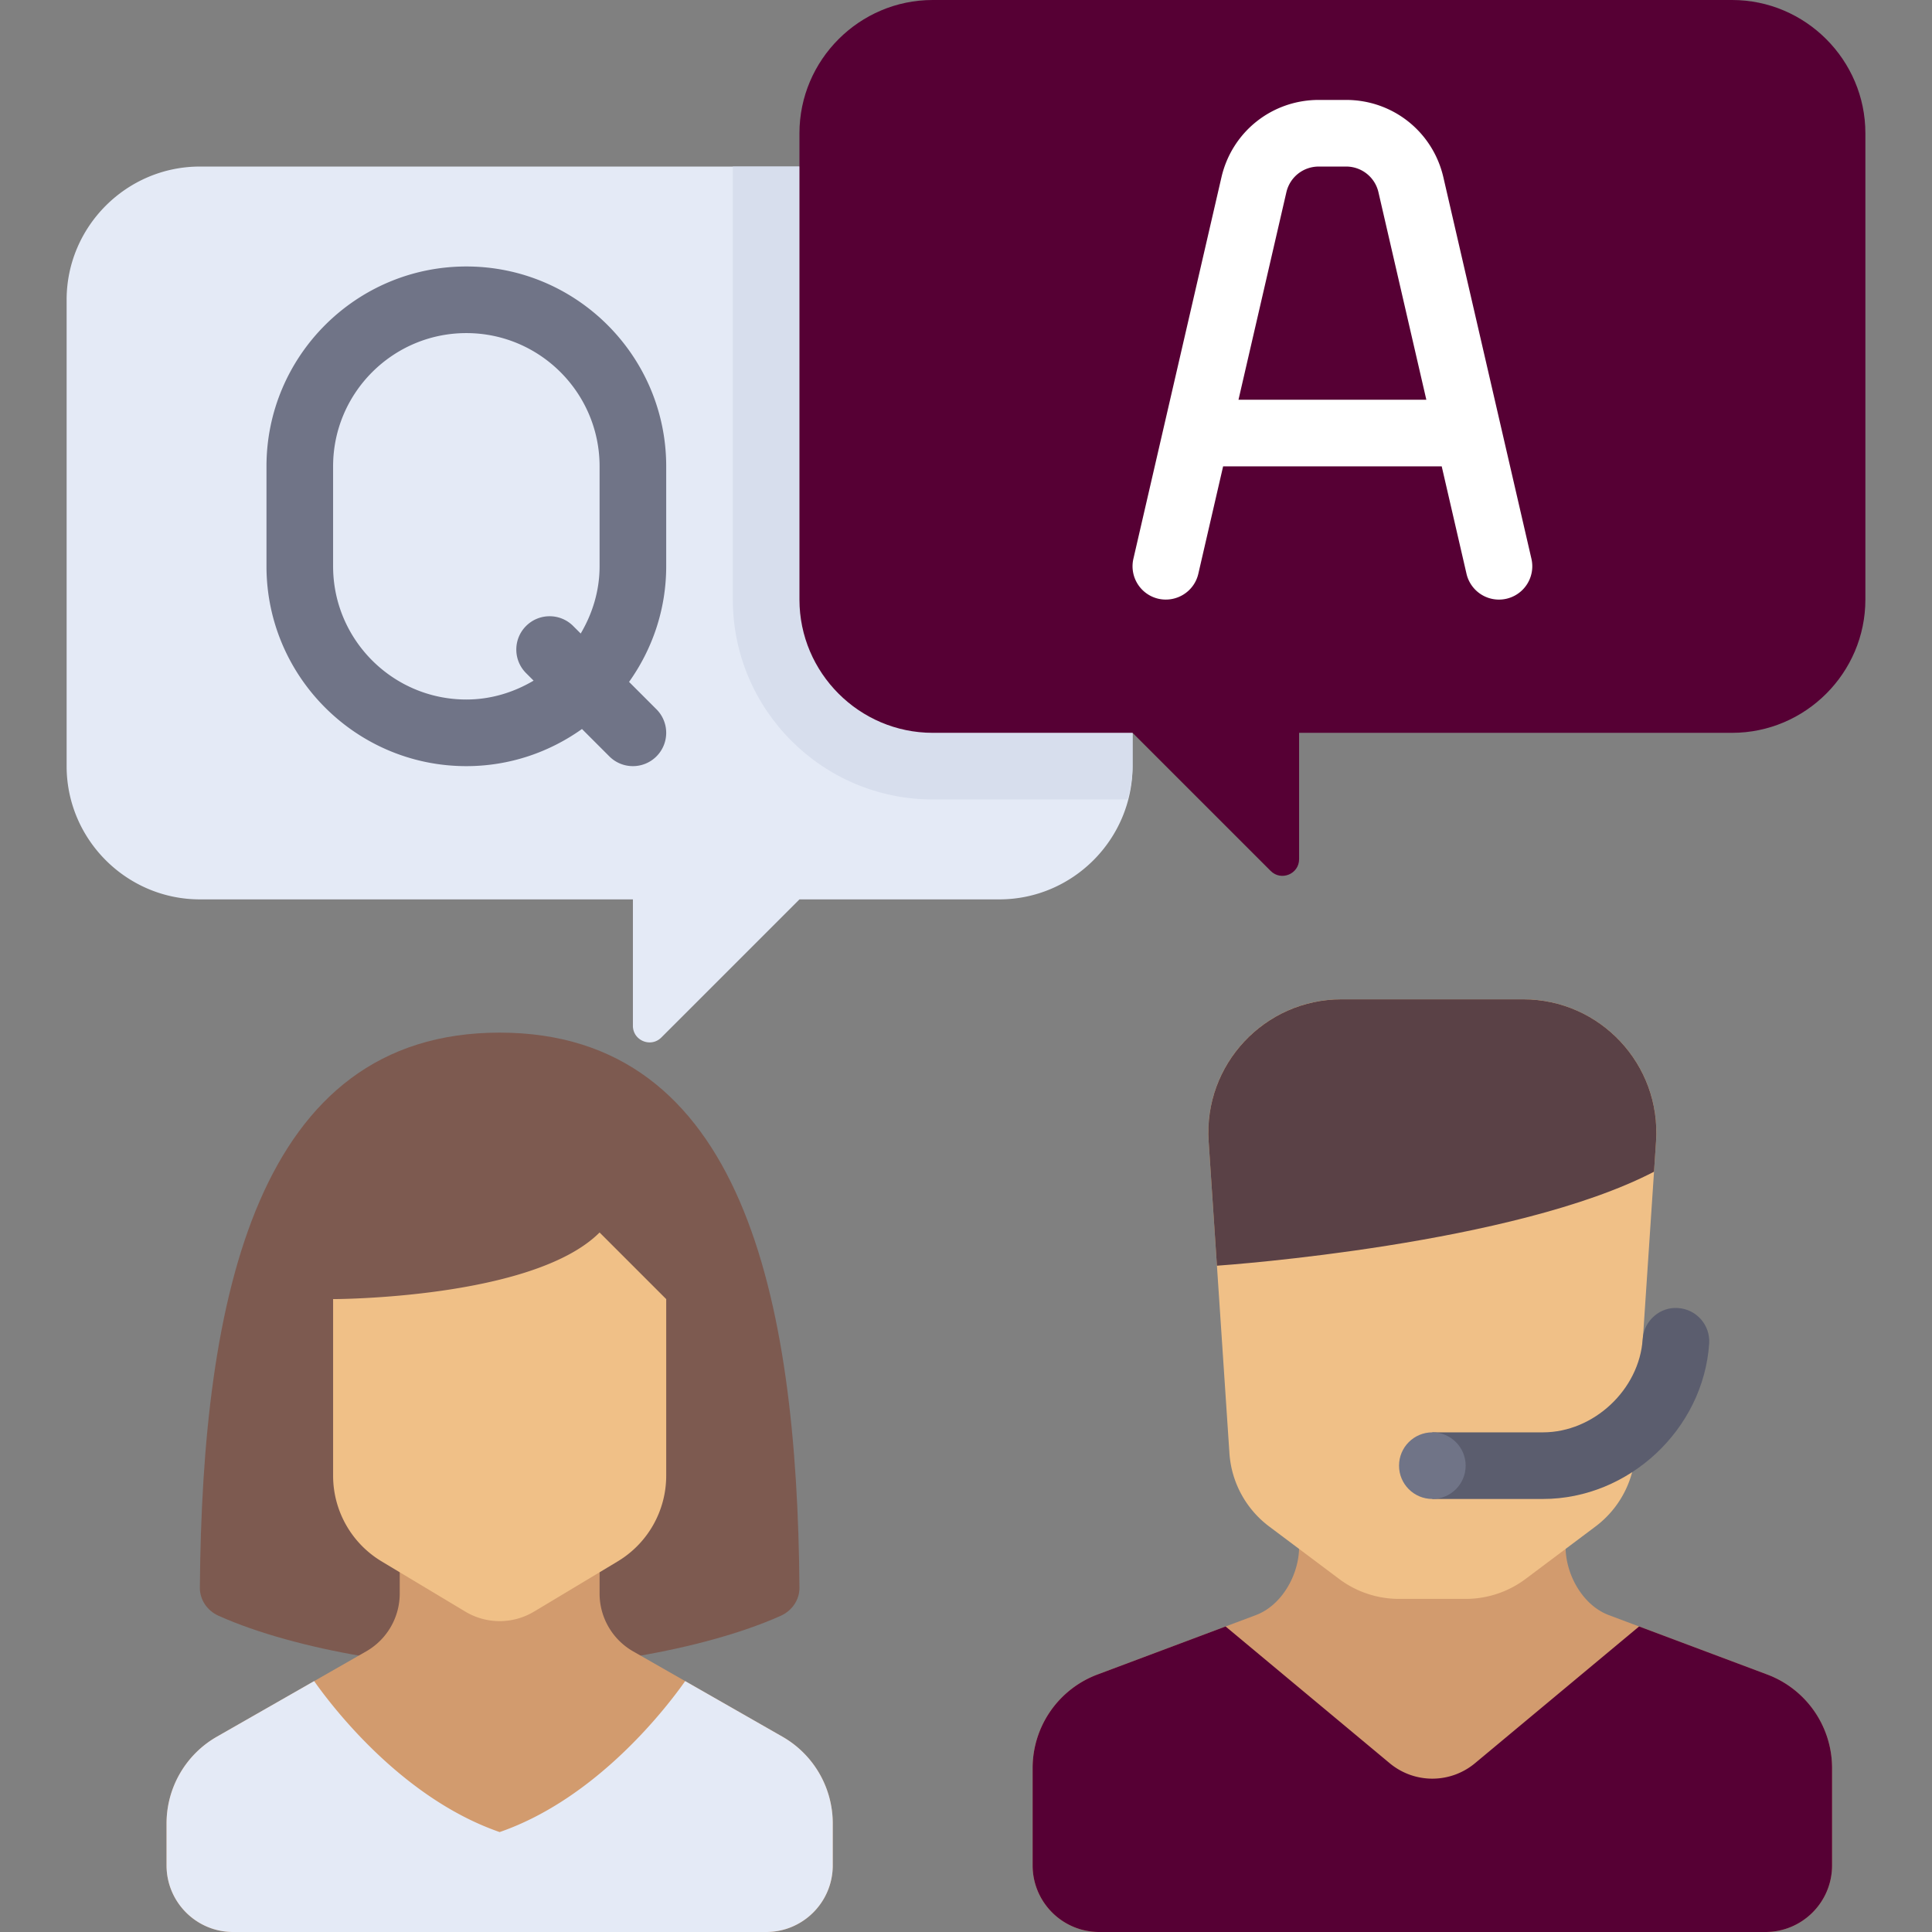 <svg xmlns="http://www.w3.org/2000/svg" viewBox="0 0 512 512"><rect x="0" y="0" width="512" height="512" fill="#808080" stroke="none"/><path d="M132.414 273.655c-64.249 0-78.854 69.988-79.448 147.096-.024 3.209 1.942 6.098 4.956 7.448 10.321 4.623 23.936 8.292 37.899 10.676l72.969.038c14.05-2.383 27.743-6.067 38.116-10.713 3.014-1.351 4.98-4.239 4.956-7.448-.595-77.108-15.199-147.097-79.448-147.097z" fill="#7d5a50"/><path d="M220.69 494.345v-11.114a26.482 26.482 0 0 0-13.344-22.994l-39.554-22.602a17.656 17.656 0 0 1-8.896-15.329v-16.237h-52.964v16.237a17.656 17.656 0 0 1-8.896 15.329l-39.553 22.602a26.482 26.482 0 0 0-13.344 22.994v11.114c0 9.751 7.904 17.655 17.655 17.655h141.241c9.751 0 17.655-7.904 17.655-17.655z" fill="#d29b6e"/><path d="M176.552 344.276v46.798a26.486 26.486 0 0 1-12.857 22.709l-22.197 13.319a17.658 17.658 0 0 1-18.167 0l-22.197-13.319a26.481 26.481 0 0 1-12.857-22.709v-46.798s52.966 0 70.621-17.655l17.654 17.655z" fill="#f0c087"/><path d="M207.347 460.237l-25.77-14.726c-4.868 6.908-23.315 31.06-49.163 40.006-25.848-8.946-44.295-33.098-49.163-40.006l-25.769 14.726a26.482 26.482 0 0 0-13.344 22.994v11.114c0 9.751 7.904 17.655 17.655 17.655h141.241c9.751 0 17.655-7.904 17.655-17.655v-11.114a26.482 26.482 0 0 0-13.342-22.994zm57.481-416.099H52.966c-19.421 0-35.31 15.89-35.31 35.31v123.586c0 19.421 15.89 35.31 35.31 35.31h114.759v33.482c0 3.933 4.755 5.901 7.534 3.121l36.604-36.602h52.966c19.421 0 35.31-15.89 35.31-35.31V79.448c-.001-19.42-15.891-35.31-35.311-35.31z" fill="#e4eaf6"/><path d="M211.862 44.138v114.759c0 19.421 15.89 35.31 35.31 35.31h52.966v8.828c0 3.066-.532 5.99-1.283 8.828h-51.682c-29.205 0-52.966-23.761-52.966-52.966V44.138h17.655z" fill="#d7deed"/><path d="M176.552 123.586c0-29.207-23.758-52.966-52.966-52.966S70.62 94.378 70.62 123.586v26.483c0 29.207 23.758 52.966 52.966 52.966 11.422 0 21.981-3.67 30.642-9.842l7.255 7.255c1.725 1.725 3.982 2.586 6.241 2.586s4.518-.862 6.241-2.586a8.825 8.825 0 0 0 0-12.483l-7.255-7.255c6.172-8.66 9.842-19.219 9.842-30.641v-26.483zm-24.656 42.311c-3.448-3.448-9.035-3.448-12.483 0s-3.448 9.035 0 12.483l1.997 1.997c-5.25 3.101-11.295 5.002-17.824 5.002-19.474 0-35.31-15.84-35.31-35.31v-26.483c0-19.47 15.837-35.31 35.31-35.31s35.31 15.84 35.31 35.31v26.483c0 6.529-1.902 12.573-5.003 17.824l-1.997-1.996z" fill="#707487"/><path d="M247.172 0h211.862c19.421 0 35.31 15.89 35.31 35.31v123.586c0 19.421-15.89 35.31-35.31 35.31H344.276v33.482c0 3.933-4.755 5.901-7.534 3.121l-36.604-36.602h-52.966c-19.421 0-35.31-15.89-35.31-35.31V35.31c0-19.42 15.89-35.31 35.31-35.31z" fill="#560034"/><path d="M468.333 443.763l-41.981-15.743c-6.891-2.584-11.456-10.73-11.456-18.089h-70.621c0 7.359-4.565 15.505-11.456 18.089l-41.981 15.743a26.484 26.484 0 0 0-17.184 24.797v25.785c0 9.751 7.904 17.655 17.655 17.655h176.552c9.751 0 17.655-7.904 17.655-17.655V468.56a26.481 26.481 0 0 0-17.183-24.797z" fill="#d29b6e"/><path d="M468.333 443.763l-33.955-12.733-43.489 36.241a17.653 17.653 0 0 1-22.605 0l-43.489-36.241-33.955 12.733a26.484 26.484 0 0 0-17.184 24.797v25.785c0 9.751 7.904 17.655 17.655 17.655h176.552c9.751 0 17.655-7.904 17.655-17.655V468.56a26.486 26.486 0 0 0-17.185-24.797z" fill="#560034"/><path d="M438.869 302.487l-5.508 82.624a26.483 26.483 0 0 1-10.535 19.425l-18.522 13.891a26.482 26.482 0 0 1-15.89 5.297h-17.655a26.478 26.478 0 0 1-15.89-5.297l-18.522-13.892a26.481 26.481 0 0 1-10.535-19.425l-5.508-82.624c-1.358-20.38 14.807-37.659 35.232-37.659h48.1c20.426.001 36.591 17.279 35.233 37.66z" fill="#f0c087"/><path d="M444.724 346.646c-4.759-.401-9.078 3.358-9.397 8.22-.887 13.401-12.991 24.721-26.422 24.721h-29.319v17.655h29.319c22.776 0 42.526-18.483 44.043-41.203.319-4.867-3.361-9.07-8.224-9.393z" fill="#5b5d6e"/><path d="M403.636 264.828h-48.1c-20.426 0-36.591 17.279-35.232 37.658l2.196 32.941c3.036-.209 78.753-5.652 115.833-24.909l.535-8.032c1.359-20.38-14.805-37.658-35.232-37.658z" fill="#5a4146"/><circle cx="379.586" cy="388.414" r="8.828" fill="#707487"/><path d="M405.845 148.082L382.517 47.017c-2.784-12.09-13.396-20.534-25.802-20.534h-7.224c-12.405 0-23.017 8.444-25.802 20.526l-23.328 101.074a8.835 8.835 0 0 0 6.621 10.591c4.75 1.069 9.483-1.866 10.586-6.616l6.571-28.471h57.929l6.571 28.47a8.829 8.829 0 0 0 17.206-3.975zm-77.631-42.151l12.683-54.957c.922-4.025 4.457-6.836 8.595-6.836h7.224a8.768 8.768 0 0 1 8.595 6.845l12.682 54.948h-49.779z" fill="#fff"/></svg>